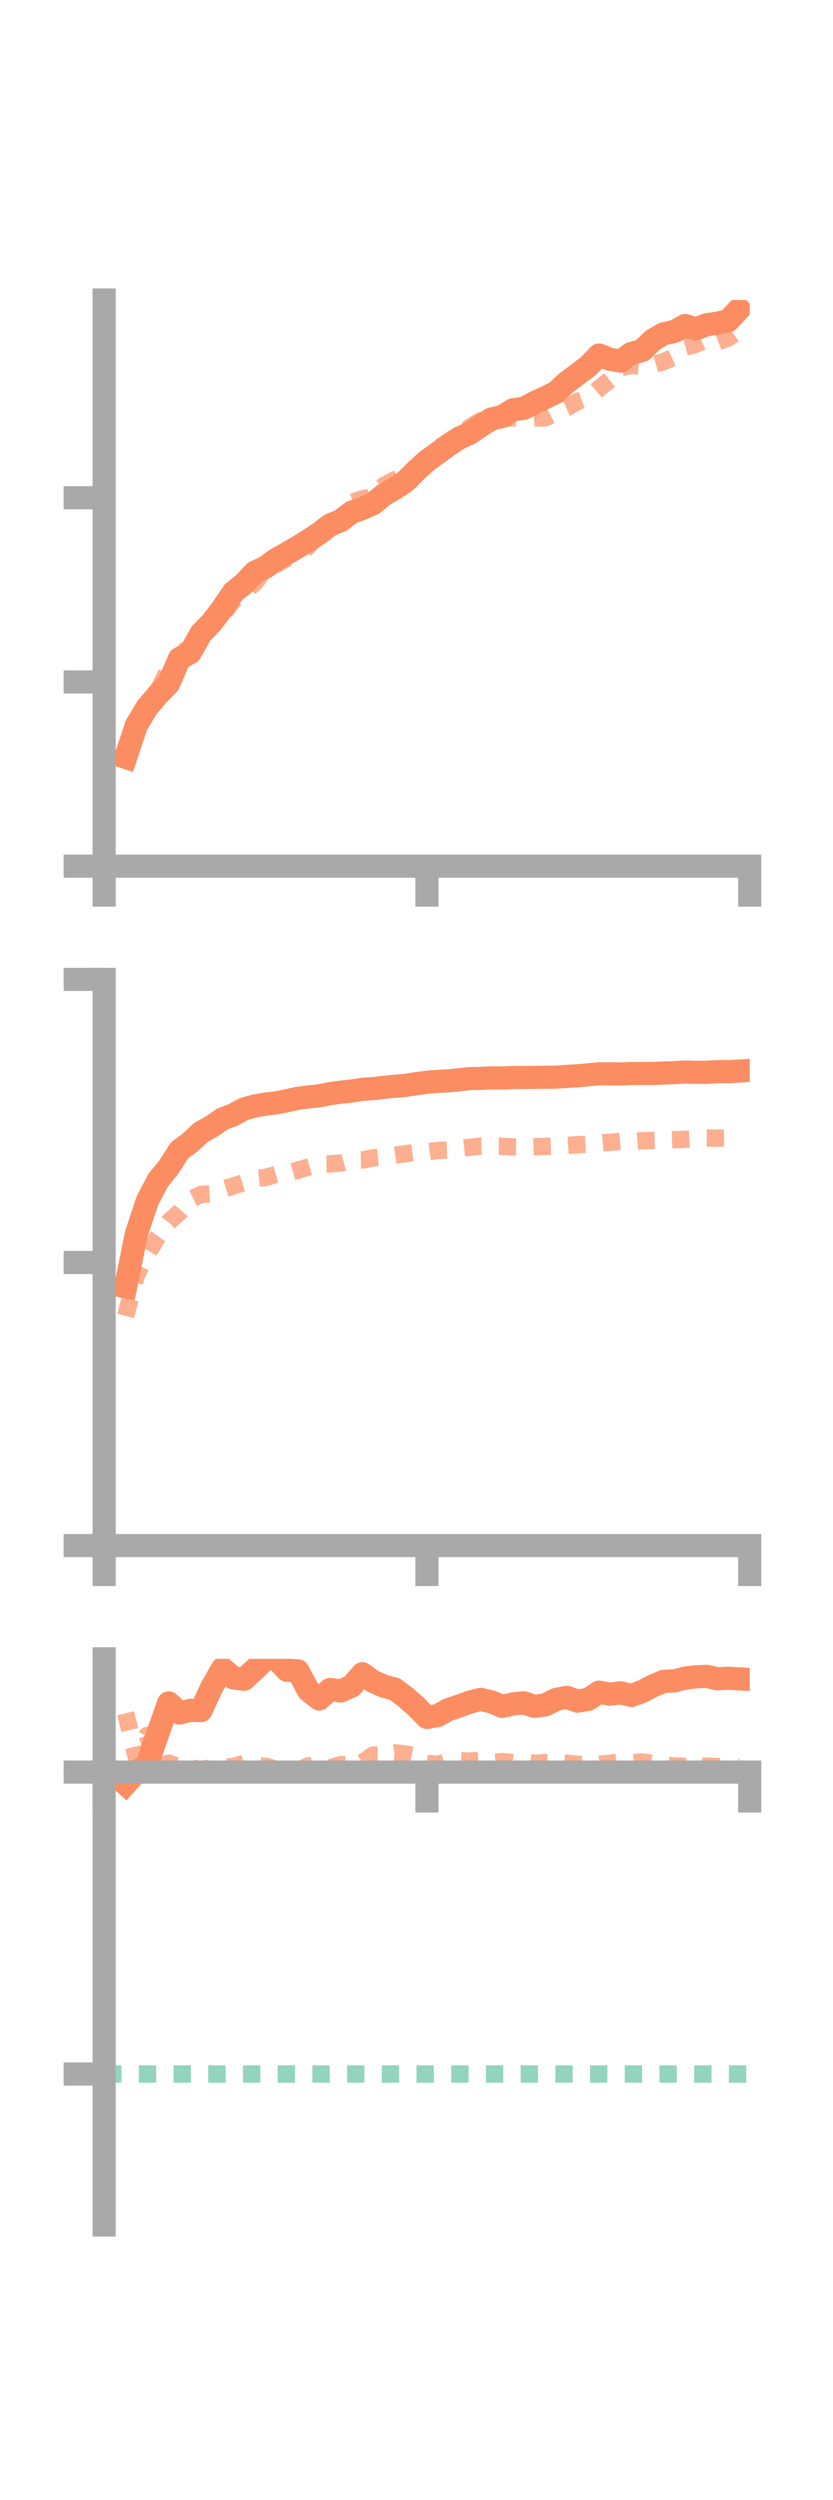 <?xml version="1.0" encoding="utf-8" standalone="no"?>
<!DOCTYPE svg PUBLIC "-//W3C//DTD SVG 1.1//EN"
  "http://www.w3.org/Graphics/SVG/1.1/DTD/svg11.dtd">
<!-- Created with matplotlib (https://matplotlib.org/) -->
<svg height="216pt" version="1.1" viewBox="0 0 72 216" width="72pt" xmlns="http://www.w3.org/2000/svg" xmlns:xlink="http://www.w3.org/1999/xlink">
 <defs>
  <style type="text/css">*{stroke-linecap:butt;stroke-linejoin:round;}</style>
 </defs>
 <g id="figure_1">
  <g id="patch_1">
   <path d="M 0 216 
L 72 216 
L 72 0 
L 0 0 
z
" style="fill:none;"/>
  </g>
  <g id="axes_1">
   <g id="patch_2">
    <path d="M 9 74.838 
L 64.8 74.838 
L 64.8 25.92 
L 9 25.92 
z
" style="fill:none;"/>
   </g>
   <g id="matplotlib.axis_1">
    <g id="xtick_1">
     <g id="line2d_1">
      <defs>
       <path d="M 0 0 
L 0 3.5 
" id="m17bb67276a" style="stroke:#a9a9a9;stroke-width:2;"/>
      </defs>
      <g>
       <use style="fill:#a9a9a9;stroke:#a9a9a9;stroke-width:2;" x="9" xlink:href="#m17bb67276a" y="74.838"/>
      </g>
     </g>
    </g>
    <g id="xtick_2">
     <g id="line2d_2">
      <g>
       <use style="fill:#a9a9a9;stroke:#a9a9a9;stroke-width:2;" x="36.9" xlink:href="#m17bb67276a" y="74.838"/>
      </g>
     </g>
    </g>
    <g id="xtick_3">
     <g id="line2d_3">
      <g>
       <use style="fill:#a9a9a9;stroke:#a9a9a9;stroke-width:2;" x="64.8" xlink:href="#m17bb67276a" y="74.838"/>
      </g>
     </g>
    </g>
   </g>
   <g id="matplotlib.axis_2">
    <g id="ytick_1">
     <g id="line2d_4">
      <defs>
       <path d="M 0 0 
L -3.5 0 
" id="mfcc0562e2f" style="stroke:#a9a9a9;stroke-width:2;"/>
      </defs>
      <g>
       <use style="fill:#a9a9a9;stroke:#a9a9a9;stroke-width:2;" x="9" xlink:href="#mfcc0562e2f" y="74.838"/>
      </g>
     </g>
    </g>
    <g id="ytick_2">
     <g id="line2d_5">
      <g>
       <use style="fill:#a9a9a9;stroke:#a9a9a9;stroke-width:2;" x="9" xlink:href="#mfcc0562e2f" y="58.921"/>
      </g>
     </g>
    </g>
    <g id="ytick_3">
     <g id="line2d_6">
      <g>
       <use style="fill:#a9a9a9;stroke:#a9a9a9;stroke-width:2;" x="9" xlink:href="#mfcc0562e2f" y="43.005"/>
      </g>
     </g>
    </g>
   </g>
   <g id="line2d_7">
    <path clip-path="url(#p3fb21b3939)" d="M 10.86 65.432 
L 11.79 62.651 
L 12.72 61.117 
L 13.65 60.02 
L 14.58 59.055 
L 15.51 56.906 
L 16.44 56.392 
L 17.37 54.733 
L 18.3 53.783 
L 19.23 52.56 
L 20.16 51.182 
L 21.09 50.428 
L 22.02 49.438 
L 22.95 49.01 
L 23.88 48.32 
L 24.81 47.808 
L 25.74 47.261 
L 26.67 46.694 
L 27.6 46.074 
L 28.53 45.358 
L 29.46 44.98 
L 30.39 44.259 
L 31.32 43.933 
L 32.25 43.516 
L 33.18 42.749 
L 34.11 42.216 
L 35.04 41.596 
L 35.97 40.661 
L 36.9 39.816 
L 37.83 39.15 
L 38.76 38.452 
L 39.69 37.854 
L 40.62 37.43 
L 41.55 36.788 
L 42.48 36.198 
L 43.41 35.981 
L 44.34 35.405 
L 45.27 35.283 
L 46.2 34.784 
L 47.13 34.356 
L 48.06 33.897 
L 48.99 33.028 
L 49.92 32.335 
L 50.85 31.631 
L 51.78 30.672 
L 52.71 31.04 
L 53.64 31.201 
L 54.57 30.537 
L 55.5 30.289 
L 56.43 29.378 
L 57.36 28.838 
L 58.29 28.636 
L 59.22 28.124 
L 60.15 28.415 
L 61.08 28.053 
L 62.01 27.923 
L 62.94 27.717 
L 63.87 26.716 
" style="fill:none;stroke:#fc8d62;stroke-linecap:square;stroke-width:2;"/>
   </g>
   <g id="line2d_8">
    <path clip-path="url(#p3fb21b3939)" d="M 10.86 64.721 
L 11.79 62.554 
L 12.72 61.471 
L 13.65 59.694 
L 14.58 57.774 
L 15.51 57.005 
L 16.44 55.61 
L 17.37 54.394 
L 18.3 54.053 
L 19.23 53.136 
L 20.16 51.876 
L 21.09 51.15 
L 22.02 50.376 
L 22.95 49.125 
L 23.88 48.768 
L 24.81 48.224 
L 25.74 48.131 
L 26.67 47.154 
L 27.6 45.937 
L 28.53 45.554 
L 29.46 44.646 
L 30.39 43.412 
L 31.32 43.099 
L 32.25 42.928 
L 33.18 41.948 
L 34.11 41.456 
L 35.04 41.062 
L 35.97 40.546 
L 36.9 39.717 
L 37.83 38.689 
L 38.76 38.359 
L 39.69 37.741 
L 40.62 36.903 
L 41.55 36.354 
L 42.48 36.134 
L 43.41 36.186 
L 44.34 36.093 
L 45.27 36.215 
L 46.2 36.117 
L 47.13 36.11 
L 48.06 35.634 
L 48.99 35.226 
L 49.92 34.691 
L 50.85 34.348 
L 51.78 33.552 
L 52.71 32.82 
L 53.64 31.778 
L 54.57 31.566 
L 55.5 31.637 
L 56.43 31.516 
L 57.36 31.25 
L 58.29 30.815 
L 59.22 29.997 
L 60.15 29.744 
L 61.08 29.314 
L 62.01 29.551 
L 62.94 29.2 
L 63.87 28.572 
" style="fill:none;stroke:#fc8d62;stroke-dasharray:1.5,1.5;stroke-dashoffset:0;stroke-opacity:0.7;stroke-width:1.5;"/>
   </g>
   <g id="patch_3">
    <path d="M 9 74.838 
L 9 25.92 
" style="fill:none;stroke:#a9a9a9;stroke-linecap:square;stroke-linejoin:miter;stroke-width:2;"/>
   </g>
   <g id="patch_4">
    <path d="M 64.8 74.838 
L 64.8 25.92 
" style="fill:none;"/>
   </g>
   <g id="patch_5">
    <path d="M 9 74.838 
L 64.8 74.838 
" style="fill:none;stroke:#a9a9a9;stroke-linecap:square;stroke-linejoin:miter;stroke-width:2;"/>
   </g>
   <g id="patch_6">
    <path d="M 9 25.92 
L 64.8 25.92 
" style="fill:none;"/>
   </g>
  </g>
  <g id="axes_2">
   <g id="patch_7">
    <path d="M 9 133.539 
L 64.8 133.539 
L 64.8 84.621 
L 9 84.621 
z
" style="fill:none;"/>
   </g>
   <g id="matplotlib.axis_3">
    <g id="xtick_4">
     <g id="line2d_9">
      <g>
       <use style="fill:#a9a9a9;stroke:#a9a9a9;stroke-width:2;" x="9" xlink:href="#m17bb67276a" y="133.539"/>
      </g>
     </g>
    </g>
    <g id="xtick_5">
     <g id="line2d_10">
      <g>
       <use style="fill:#a9a9a9;stroke:#a9a9a9;stroke-width:2;" x="36.9" xlink:href="#m17bb67276a" y="133.539"/>
      </g>
     </g>
    </g>
    <g id="xtick_6">
     <g id="line2d_11">
      <g>
       <use style="fill:#a9a9a9;stroke:#a9a9a9;stroke-width:2;" x="64.8" xlink:href="#m17bb67276a" y="133.539"/>
      </g>
     </g>
    </g>
   </g>
   <g id="matplotlib.axis_4">
    <g id="ytick_4">
     <g id="line2d_12">
      <g>
       <use style="fill:#a9a9a9;stroke:#a9a9a9;stroke-width:2;" x="9" xlink:href="#mfcc0562e2f" y="133.539"/>
      </g>
     </g>
    </g>
    <g id="ytick_5">
     <g id="line2d_13">
      <g>
       <use style="fill:#a9a9a9;stroke:#a9a9a9;stroke-width:2;" x="9" xlink:href="#mfcc0562e2f" y="109.08"/>
      </g>
     </g>
    </g>
    <g id="ytick_6">
     <g id="line2d_14">
      <g>
       <use style="fill:#a9a9a9;stroke:#a9a9a9;stroke-width:2;" x="9" xlink:href="#mfcc0562e2f" y="84.621"/>
      </g>
     </g>
    </g>
   </g>
   <g id="line2d_15">
    <path clip-path="url(#pf0a97806f9)" d="M 10.86 111.173 
L 11.79 106.596 
L 12.72 103.792 
L 13.65 101.996 
L 14.58 100.852 
L 15.51 99.401 
L 16.44 98.705 
L 17.37 97.835 
L 18.3 97.325 
L 19.23 96.678 
L 20.16 96.32 
L 21.09 95.817 
L 22.02 95.56 
L 22.95 95.392 
L 23.88 95.286 
L 24.81 95.098 
L 25.74 94.894 
L 26.67 94.773 
L 27.6 94.675 
L 28.53 94.49 
L 29.46 94.365 
L 30.39 94.264 
L 31.32 94.115 
L 32.25 94.061 
L 33.18 93.946 
L 34.11 93.852 
L 35.04 93.781 
L 35.97 93.629 
L 36.9 93.507 
L 37.83 93.429 
L 38.76 93.388 
L 39.69 93.291 
L 40.62 93.187 
L 41.55 93.172 
L 42.48 93.131 
L 43.41 93.138 
L 44.34 93.097 
L 45.27 93.096 
L 46.2 93.087 
L 47.13 93.074 
L 48.06 93.067 
L 48.99 92.998 
L 49.92 92.948 
L 50.85 92.862 
L 51.78 92.775 
L 52.71 92.781 
L 53.64 92.789 
L 54.57 92.751 
L 55.5 92.751 
L 56.43 92.749 
L 57.36 92.709 
L 58.29 92.676 
L 59.22 92.622 
L 60.15 92.65 
L 61.08 92.646 
L 62.01 92.589 
L 62.94 92.592 
L 63.87 92.539 
" style="fill:none;stroke:#fc8d62;stroke-linecap:square;stroke-width:2;"/>
   </g>
   <g id="line2d_16">
    <path clip-path="url(#pf0a97806f9)" d="M 10.86 113.704 
L 11.79 110.187 
L 12.72 108.362 
L 13.65 106.846 
L 14.58 105.572 
L 15.51 104.742 
L 16.44 103.658 
L 17.37 103.196 
L 18.3 103.141 
L 19.23 102.755 
L 20.16 102.471 
L 21.09 102.183 
L 22.02 101.831 
L 22.95 101.732 
L 23.88 101.469 
L 24.81 101.371 
L 25.74 101.113 
L 26.67 100.83 
L 27.6 100.564 
L 28.53 100.561 
L 29.46 100.485 
L 30.39 100.241 
L 31.32 100.222 
L 32.25 100.036 
L 33.18 99.956 
L 34.11 99.811 
L 35.04 99.68 
L 35.97 99.557 
L 36.9 99.519 
L 37.83 99.398 
L 38.76 99.356 
L 39.69 99.23 
L 40.62 99.126 
L 41.55 99.024 
L 42.48 99.033 
L 43.41 99.041 
L 44.34 99.097 
L 45.27 99.108 
L 46.2 99.075 
L 47.13 99.056 
L 48.06 99.025 
L 48.99 98.965 
L 49.92 98.903 
L 50.85 98.857 
L 51.78 98.765 
L 52.71 98.697 
L 53.64 98.615 
L 54.57 98.632 
L 55.5 98.559 
L 56.43 98.534 
L 57.36 98.503 
L 58.29 98.468 
L 59.22 98.437 
L 60.15 98.389 
L 61.08 98.33 
L 62.01 98.336 
L 62.94 98.335 
L 63.87 98.367 
" style="fill:none;stroke:#fc8d62;stroke-dasharray:1.5,1.5;stroke-dashoffset:0;stroke-opacity:0.7;stroke-width:1.5;"/>
   </g>
   <g id="patch_8">
    <path d="M 9 133.539 
L 9 84.621 
" style="fill:none;stroke:#a9a9a9;stroke-linecap:square;stroke-linejoin:miter;stroke-width:2;"/>
   </g>
   <g id="patch_9">
    <path d="M 64.8 133.539 
L 64.8 84.621 
" style="fill:none;"/>
   </g>
   <g id="patch_10">
    <path d="M 9 133.539 
L 64.8 133.539 
" style="fill:none;stroke:#a9a9a9;stroke-linecap:square;stroke-linejoin:miter;stroke-width:2;"/>
   </g>
   <g id="patch_11">
    <path d="M 9 84.621 
L 64.8 84.621 
" style="fill:none;"/>
   </g>
  </g>
  <g id="axes_3">
   <g id="patch_12">
    <path d="M 9 192.24 
L 64.8 192.24 
L 64.8 143.322 
L 9 143.322 
z
" style="fill:none;"/>
   </g>
   <g id="matplotlib.axis_5">
    <g id="xtick_7">
     <g id="line2d_17">
      <g>
       <use style="fill:#a9a9a9;stroke:#a9a9a9;stroke-width:2;" x="9" xlink:href="#m17bb67276a" y="153.109"/>
      </g>
     </g>
    </g>
    <g id="xtick_8">
     <g id="line2d_18">
      <g>
       <use style="fill:#a9a9a9;stroke:#a9a9a9;stroke-width:2;" x="36.9" xlink:href="#m17bb67276a" y="153.109"/>
      </g>
     </g>
    </g>
    <g id="xtick_9">
     <g id="line2d_19">
      <g>
       <use style="fill:#a9a9a9;stroke:#a9a9a9;stroke-width:2;" x="64.8" xlink:href="#m17bb67276a" y="153.109"/>
      </g>
     </g>
    </g>
   </g>
   <g id="matplotlib.axis_6">
    <g id="ytick_7">
     <g id="line2d_20">
      <g>
       <use style="fill:#a9a9a9;stroke:#a9a9a9;stroke-width:2;" x="9" xlink:href="#mfcc0562e2f" y="153.109"/>
      </g>
     </g>
    </g>
    <g id="ytick_8">
     <g id="line2d_21">
      <g>
       <use style="fill:#a9a9a9;stroke:#a9a9a9;stroke-width:2;" x="9" xlink:href="#mfcc0562e2f" y="179.196"/>
      </g>
     </g>
    </g>
   </g>
   <g id="line2d_22">
    <path clip-path="url(#p1ba4da9a1c)" d="M 10.86 154.136 
L 11.79 153.109 
L 12.72 152.451 
L 13.65 149.742 
L 14.58 147.134 
L 15.51 148.005 
L 16.44 147.772 
L 17.37 147.796 
L 18.3 145.779 
L 19.23 144.165 
L 20.16 144.967 
L 21.09 145.092 
L 22.02 144.239 
L 22.95 143.323 
L 23.88 143.322 
L 24.81 144.313 
L 25.74 144.357 
L 26.67 146.073 
L 27.6 146.791 
L 28.53 145.969 
L 29.46 146.098 
L 30.39 145.685 
L 31.32 144.611 
L 32.25 145.277 
L 33.18 145.689 
L 34.11 145.931 
L 35.04 146.627 
L 35.97 147.44 
L 36.9 148.385 
L 37.83 148.223 
L 38.76 147.711 
L 39.69 147.401 
L 40.62 147.056 
L 41.55 146.826 
L 42.48 147.041 
L 43.41 147.435 
L 44.34 147.219 
L 45.27 147.12 
L 46.2 147.427 
L 47.13 147.304 
L 48.06 146.833 
L 48.99 146.651 
L 49.92 146.979 
L 50.85 146.822 
L 51.78 146.202 
L 52.71 146.381 
L 53.64 146.258 
L 54.57 146.488 
L 55.5 146.153 
L 56.43 145.664 
L 57.36 145.27 
L 58.29 145.229 
L 59.22 144.985 
L 60.15 144.874 
L 61.08 144.838 
L 62.01 145.047 
L 62.94 145.002 
L 63.87 145.054 
" style="fill:none;stroke:#fc8d62;stroke-linecap:square;stroke-width:2;"/>
   </g>
   <g id="line2d_23">
    <path clip-path="url(#p1ba4da9a1c)" d="M 10.86 148.022 
L 11.79 151.854 
L 12.72 149.937 
L 13.65 152.594 
L 14.58 152.338 
L 15.51 152.697 
L 16.44 152.717 
L 17.37 152.908 
L 18.3 152.728 
L 19.23 152.683 
L 20.16 152.628 
L 21.09 152.36 
L 22.02 152.592 
L 22.95 152.593 
L 23.88 152.881 
L 24.81 153.011 
L 25.74 152.98 
L 26.67 152.566 
L 27.6 152.544 
L 28.53 152.738 
L 29.46 152.465 
L 30.39 152.472 
L 31.32 152.285 
L 32.25 151.634 
L 33.18 151.633 
L 34.11 151.442 
L 35.04 151.543 
L 35.97 151.733 
L 36.9 152.359 
L 37.83 152.431 
L 38.76 152.199 
L 39.69 152.134 
L 40.62 152.163 
L 41.55 152.072 
L 42.48 152.29 
L 43.41 152.202 
L 44.34 152.299 
L 45.27 152.22 
L 46.2 152.357 
L 47.13 152.287 
L 48.06 152.321 
L 48.99 152.334 
L 49.92 152.44 
L 50.85 152.449 
L 51.78 152.422 
L 52.71 152.35 
L 53.64 152.229 
L 54.57 152.317 
L 55.5 152.232 
L 56.43 152.381 
L 57.36 152.471 
L 58.29 152.582 
L 59.22 152.607 
L 60.15 152.689 
L 61.08 152.586 
L 62.01 152.634 
L 62.94 152.644 
L 63.87 152.723 
" style="fill:none;stroke:#fc8d62;stroke-dasharray:1.5,1.5;stroke-dashoffset:0;stroke-opacity:0.7;stroke-width:1.5;"/>
   </g>
   <g id="line2d_24">
    <path clip-path="url(#p1ba4da9a1c)" d="M 9 179.196 
L 64.8 179.196 
" style="fill:none;stroke:#66c2a5;stroke-dasharray:1.5,1.5;stroke-dashoffset:0;stroke-opacity:0.7;stroke-width:1.5;"/>
   </g>
   <g id="patch_13">
    <path d="M 9 192.24 
L 9 143.322 
" style="fill:none;stroke:#a9a9a9;stroke-linecap:square;stroke-linejoin:miter;stroke-width:2;"/>
   </g>
   <g id="patch_14">
    <path d="M 64.8 192.24 
L 64.8 143.322 
" style="fill:none;"/>
   </g>
   <g id="patch_15">
    <path d="M 9 153.109 
L 64.8 153.109 
" style="fill:none;stroke:#a9a9a9;stroke-linecap:square;stroke-linejoin:miter;stroke-width:2;"/>
   </g>
   <g id="patch_16">
    <path d="M 9 143.322 
L 64.8 143.322 
" style="fill:none;"/>
   </g>
  </g>
 </g>
 <defs>
  <clipPath id="p3fb21b3939">
   <rect height="48.918" width="55.8" x="9" y="25.92"/>
  </clipPath>
  <clipPath id="pf0a97806f9">
   <rect height="48.918" width="55.8" x="9" y="84.621"/>
  </clipPath>
  <clipPath id="p1ba4da9a1c">
   <rect height="48.918" width="55.8" x="9" y="143.322"/>
  </clipPath>
 </defs>
</svg>
